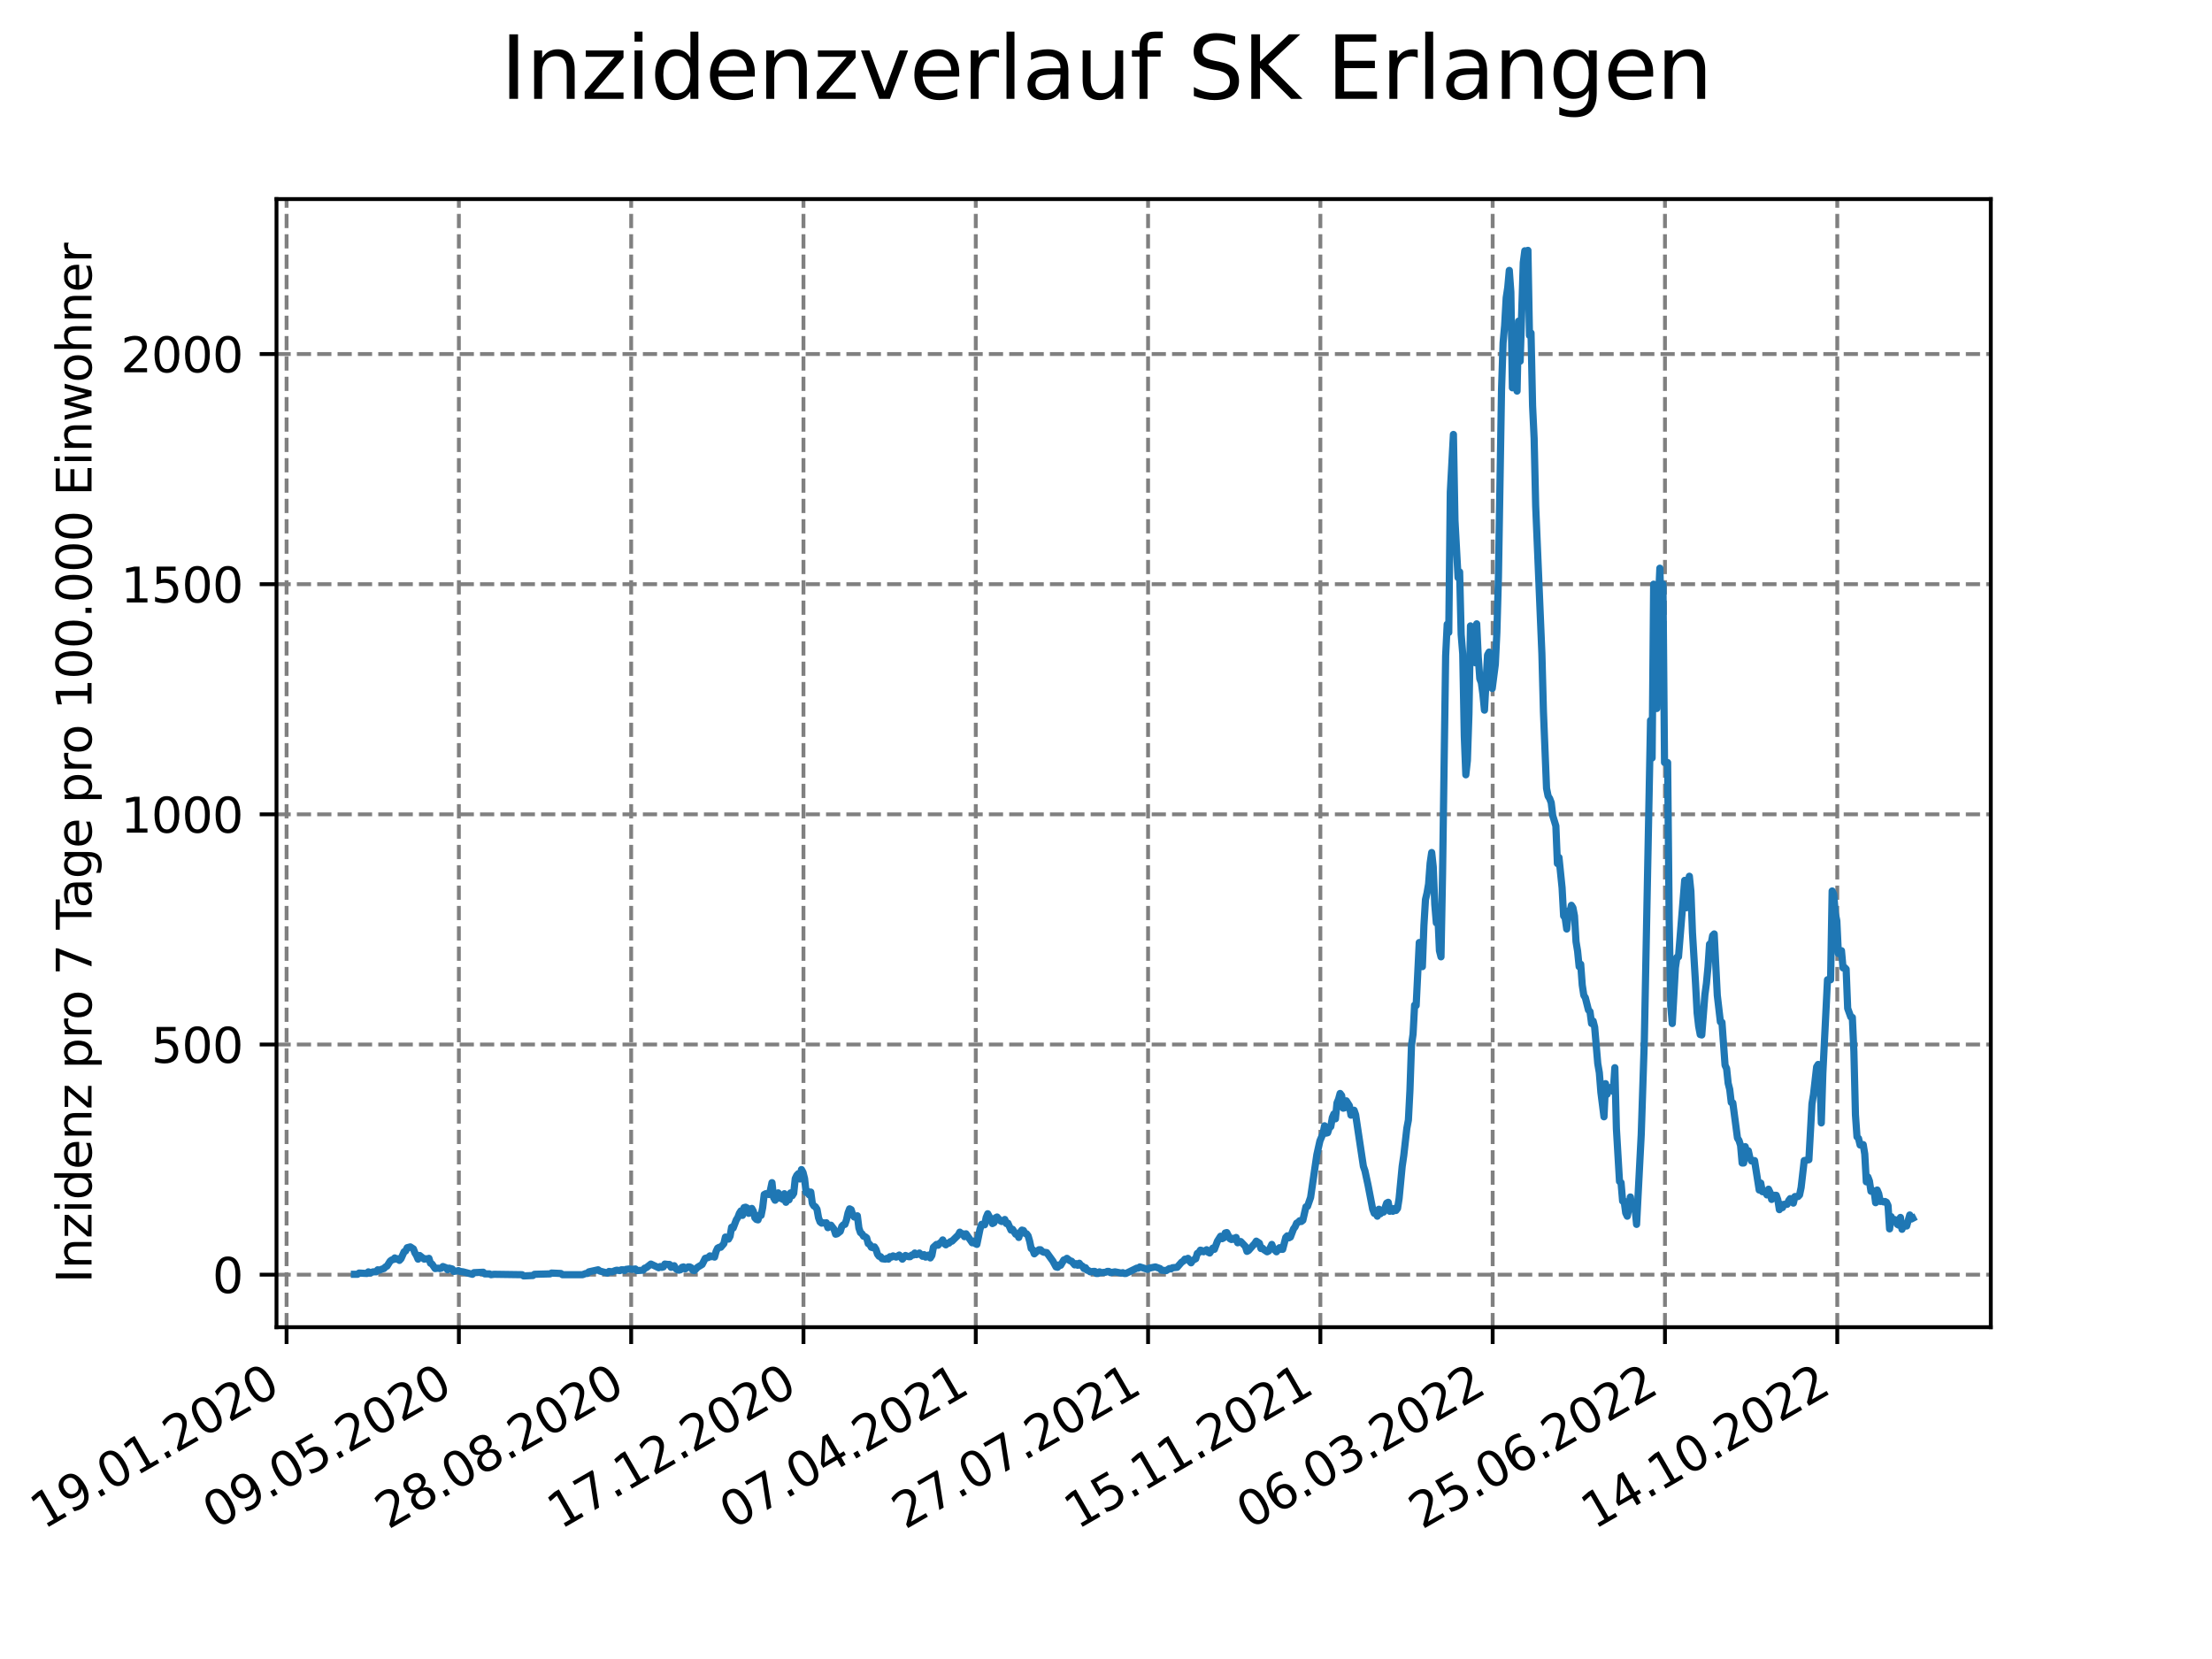 <?xml version="1.0" encoding="utf-8" standalone="no"?>
<!DOCTYPE svg PUBLIC "-//W3C//DTD SVG 1.1//EN"
  "http://www.w3.org/Graphics/SVG/1.1/DTD/svg11.dtd">
<svg xmlns:xlink="http://www.w3.org/1999/xlink" width="460.8pt" height="345.6pt" viewBox="0 0 460.8 345.6" xmlns="http://www.w3.org/2000/svg" version="1.1">
 <defs>
  <style type="text/css">*{stroke-linejoin: round; stroke-linecap: butt}</style>
 </defs>
 <g id="figure_1">
  <g id="patch_1">
   <path d="M 0 345.6 
L 460.8 345.6 
L 460.8 0 
L 0 0 
z
" style="fill: #ffffff"/>
  </g>
  <g id="axes_1">
   <g id="patch_2">
    <path d="M 57.6 276.48 
L 414.72 276.48 
L 414.72 41.472 
L 57.6 41.472 
z
" style="fill: #ffffff"/>
   </g>
   <g id="matplotlib.axis_1">
    <g id="xtick_1">
     <g id="line2d_1">
      <path d="M 59.699 276.48 
L 59.699 41.472 
" clip-path="url(#p21e3becb85)" style="fill: none; stroke-dasharray: 2.96,1.28; stroke-dashoffset: 0; stroke: #808080; stroke-width: 0.8"/>
     </g>
     <g id="line2d_2">
      <defs>
       <path id="meed2b7ac1d" d="M 0 0 
L 0 3.5 
" style="stroke: #000000; stroke-width: 0.8"/>
      </defs>
      <g>
       <use xlink:href="#meed2b7ac1d" x="59.699" y="276.48" style="stroke: #000000; stroke-width: 0.8"/>
      </g>
     </g>
     <g id="text_1">
      <!-- 19.01.2020 -->
      <g transform="translate(9.074 318.689) rotate(-30) scale(0.1 -0.1)">
       <defs>
        <path id="DejaVuSans-31" d="M 794 531 
L 1825 531 
L 1825 4091 
L 703 3866 
L 703 4441 
L 1819 4666 
L 2450 4666 
L 2450 531 
L 3481 531 
L 3481 0 
L 794 0 
L 794 531 
z
" transform="scale(0.016)"/>
        <path id="DejaVuSans-39" d="M 703 97 
L 703 672 
Q 941 559 1184 500 
Q 1428 441 1663 441 
Q 2288 441 2617 861 
Q 2947 1281 2994 2138 
Q 2813 1869 2534 1725 
Q 2256 1581 1919 1581 
Q 1219 1581 811 2004 
Q 403 2428 403 3163 
Q 403 3881 828 4315 
Q 1253 4750 1959 4750 
Q 2769 4750 3195 4129 
Q 3622 3509 3622 2328 
Q 3622 1225 3098 567 
Q 2575 -91 1691 -91 
Q 1453 -91 1209 -44 
Q 966 3 703 97 
z
M 1959 2075 
Q 2384 2075 2632 2365 
Q 2881 2656 2881 3163 
Q 2881 3666 2632 3958 
Q 2384 4250 1959 4250 
Q 1534 4250 1286 3958 
Q 1038 3666 1038 3163 
Q 1038 2656 1286 2365 
Q 1534 2075 1959 2075 
z
" transform="scale(0.016)"/>
        <path id="DejaVuSans-2e" d="M 684 794 
L 1344 794 
L 1344 0 
L 684 0 
L 684 794 
z
" transform="scale(0.016)"/>
        <path id="DejaVuSans-30" d="M 2034 4250 
Q 1547 4250 1301 3770 
Q 1056 3291 1056 2328 
Q 1056 1369 1301 889 
Q 1547 409 2034 409 
Q 2525 409 2770 889 
Q 3016 1369 3016 2328 
Q 3016 3291 2770 3770 
Q 2525 4250 2034 4250 
z
M 2034 4750 
Q 2819 4750 3233 4129 
Q 3647 3509 3647 2328 
Q 3647 1150 3233 529 
Q 2819 -91 2034 -91 
Q 1250 -91 836 529 
Q 422 1150 422 2328 
Q 422 3509 836 4129 
Q 1250 4750 2034 4750 
z
" transform="scale(0.016)"/>
        <path id="DejaVuSans-32" d="M 1228 531 
L 3431 531 
L 3431 0 
L 469 0 
L 469 531 
Q 828 903 1448 1529 
Q 2069 2156 2228 2338 
Q 2531 2678 2651 2914 
Q 2772 3150 2772 3378 
Q 2772 3750 2511 3984 
Q 2250 4219 1831 4219 
Q 1534 4219 1204 4116 
Q 875 4013 500 3803 
L 500 4441 
Q 881 4594 1212 4672 
Q 1544 4750 1819 4750 
Q 2544 4750 2975 4387 
Q 3406 4025 3406 3419 
Q 3406 3131 3298 2873 
Q 3191 2616 2906 2266 
Q 2828 2175 2409 1742 
Q 1991 1309 1228 531 
z
" transform="scale(0.016)"/>
       </defs>
       <use xlink:href="#DejaVuSans-31"/>
       <use xlink:href="#DejaVuSans-39" x="63.623"/>
       <use xlink:href="#DejaVuSans-2e" x="127.246"/>
       <use xlink:href="#DejaVuSans-30" x="159.033"/>
       <use xlink:href="#DejaVuSans-31" x="222.656"/>
       <use xlink:href="#DejaVuSans-2e" x="286.279"/>
       <use xlink:href="#DejaVuSans-32" x="318.066"/>
       <use xlink:href="#DejaVuSans-30" x="381.689"/>
       <use xlink:href="#DejaVuSans-32" x="445.312"/>
       <use xlink:href="#DejaVuSans-30" x="508.936"/>
      </g>
     </g>
    </g>
    <g id="xtick_2">
     <g id="line2d_3">
      <path d="M 95.592 276.48 
L 95.592 41.472 
" clip-path="url(#p21e3becb85)" style="fill: none; stroke-dasharray: 2.96,1.28; stroke-dashoffset: 0; stroke: #808080; stroke-width: 0.8"/>
     </g>
     <g id="line2d_4">
      <g>
       <use xlink:href="#meed2b7ac1d" x="95.592" y="276.48" style="stroke: #000000; stroke-width: 0.8"/>
      </g>
     </g>
     <g id="text_2">
      <!-- 09.05.2020 -->
      <g transform="translate(44.967 318.689) rotate(-30) scale(0.1 -0.1)">
       <defs>
        <path id="DejaVuSans-35" d="M 691 4666 
L 3169 4666 
L 3169 4134 
L 1269 4134 
L 1269 2991 
Q 1406 3038 1543 3061 
Q 1681 3084 1819 3084 
Q 2600 3084 3056 2656 
Q 3513 2228 3513 1497 
Q 3513 744 3044 326 
Q 2575 -91 1722 -91 
Q 1428 -91 1123 -41 
Q 819 9 494 109 
L 494 744 
Q 775 591 1075 516 
Q 1375 441 1709 441 
Q 2250 441 2565 725 
Q 2881 1009 2881 1497 
Q 2881 1984 2565 2268 
Q 2250 2553 1709 2553 
Q 1456 2553 1204 2497 
Q 953 2441 691 2322 
L 691 4666 
z
" transform="scale(0.016)"/>
       </defs>
       <use xlink:href="#DejaVuSans-30"/>
       <use xlink:href="#DejaVuSans-39" x="63.623"/>
       <use xlink:href="#DejaVuSans-2e" x="127.246"/>
       <use xlink:href="#DejaVuSans-30" x="159.033"/>
       <use xlink:href="#DejaVuSans-35" x="222.656"/>
       <use xlink:href="#DejaVuSans-2e" x="286.279"/>
       <use xlink:href="#DejaVuSans-32" x="318.066"/>
       <use xlink:href="#DejaVuSans-30" x="381.689"/>
       <use xlink:href="#DejaVuSans-32" x="445.312"/>
       <use xlink:href="#DejaVuSans-30" x="508.936"/>
      </g>
     </g>
    </g>
    <g id="xtick_3">
     <g id="line2d_5">
      <path d="M 131.485 276.48 
L 131.485 41.472 
" clip-path="url(#p21e3becb85)" style="fill: none; stroke-dasharray: 2.96,1.28; stroke-dashoffset: 0; stroke: #808080; stroke-width: 0.8"/>
     </g>
     <g id="line2d_6">
      <g>
       <use xlink:href="#meed2b7ac1d" x="131.485" y="276.48" style="stroke: #000000; stroke-width: 0.8"/>
      </g>
     </g>
     <g id="text_3">
      <!-- 28.08.2020 -->
      <g transform="translate(80.86 318.689) rotate(-30) scale(0.1 -0.1)">
       <defs>
        <path id="DejaVuSans-38" d="M 2034 2216 
Q 1584 2216 1326 1975 
Q 1069 1734 1069 1313 
Q 1069 891 1326 650 
Q 1584 409 2034 409 
Q 2484 409 2743 651 
Q 3003 894 3003 1313 
Q 3003 1734 2745 1975 
Q 2488 2216 2034 2216 
z
M 1403 2484 
Q 997 2584 770 2862 
Q 544 3141 544 3541 
Q 544 4100 942 4425 
Q 1341 4750 2034 4750 
Q 2731 4750 3128 4425 
Q 3525 4100 3525 3541 
Q 3525 3141 3298 2862 
Q 3072 2584 2669 2484 
Q 3125 2378 3379 2068 
Q 3634 1759 3634 1313 
Q 3634 634 3220 271 
Q 2806 -91 2034 -91 
Q 1263 -91 848 271 
Q 434 634 434 1313 
Q 434 1759 690 2068 
Q 947 2378 1403 2484 
z
M 1172 3481 
Q 1172 3119 1398 2916 
Q 1625 2713 2034 2713 
Q 2441 2713 2670 2916 
Q 2900 3119 2900 3481 
Q 2900 3844 2670 4047 
Q 2441 4250 2034 4250 
Q 1625 4250 1398 4047 
Q 1172 3844 1172 3481 
z
" transform="scale(0.016)"/>
       </defs>
       <use xlink:href="#DejaVuSans-32"/>
       <use xlink:href="#DejaVuSans-38" x="63.623"/>
       <use xlink:href="#DejaVuSans-2e" x="127.246"/>
       <use xlink:href="#DejaVuSans-30" x="159.033"/>
       <use xlink:href="#DejaVuSans-38" x="222.656"/>
       <use xlink:href="#DejaVuSans-2e" x="286.279"/>
       <use xlink:href="#DejaVuSans-32" x="318.066"/>
       <use xlink:href="#DejaVuSans-30" x="381.689"/>
       <use xlink:href="#DejaVuSans-32" x="445.312"/>
       <use xlink:href="#DejaVuSans-30" x="508.936"/>
      </g>
     </g>
    </g>
    <g id="xtick_4">
     <g id="line2d_7">
      <path d="M 167.378 276.48 
L 167.378 41.472 
" clip-path="url(#p21e3becb85)" style="fill: none; stroke-dasharray: 2.96,1.28; stroke-dashoffset: 0; stroke: #808080; stroke-width: 0.8"/>
     </g>
     <g id="line2d_8">
      <g>
       <use xlink:href="#meed2b7ac1d" x="167.378" y="276.48" style="stroke: #000000; stroke-width: 0.8"/>
      </g>
     </g>
     <g id="text_4">
      <!-- 17.12.2020 -->
      <g transform="translate(116.753 318.689) rotate(-30) scale(0.1 -0.1)">
       <defs>
        <path id="DejaVuSans-37" d="M 525 4666 
L 3525 4666 
L 3525 4397 
L 1831 0 
L 1172 0 
L 2766 4134 
L 525 4134 
L 525 4666 
z
" transform="scale(0.016)"/>
       </defs>
       <use xlink:href="#DejaVuSans-31"/>
       <use xlink:href="#DejaVuSans-37" x="63.623"/>
       <use xlink:href="#DejaVuSans-2e" x="127.246"/>
       <use xlink:href="#DejaVuSans-31" x="159.033"/>
       <use xlink:href="#DejaVuSans-32" x="222.656"/>
       <use xlink:href="#DejaVuSans-2e" x="286.279"/>
       <use xlink:href="#DejaVuSans-32" x="318.066"/>
       <use xlink:href="#DejaVuSans-30" x="381.689"/>
       <use xlink:href="#DejaVuSans-32" x="445.312"/>
       <use xlink:href="#DejaVuSans-30" x="508.936"/>
      </g>
     </g>
    </g>
    <g id="xtick_5">
     <g id="line2d_9">
      <path d="M 203.271 276.48 
L 203.271 41.472 
" clip-path="url(#p21e3becb85)" style="fill: none; stroke-dasharray: 2.96,1.28; stroke-dashoffset: 0; stroke: #808080; stroke-width: 0.8"/>
     </g>
     <g id="line2d_10">
      <g>
       <use xlink:href="#meed2b7ac1d" x="203.271" y="276.48" style="stroke: #000000; stroke-width: 0.8"/>
      </g>
     </g>
     <g id="text_5">
      <!-- 07.04.2021 -->
      <g transform="translate(152.646 318.689) rotate(-30) scale(0.1 -0.1)">
       <defs>
        <path id="DejaVuSans-34" d="M 2419 4116 
L 825 1625 
L 2419 1625 
L 2419 4116 
z
M 2253 4666 
L 3047 4666 
L 3047 1625 
L 3713 1625 
L 3713 1100 
L 3047 1100 
L 3047 0 
L 2419 0 
L 2419 1100 
L 313 1100 
L 313 1709 
L 2253 4666 
z
" transform="scale(0.016)"/>
       </defs>
       <use xlink:href="#DejaVuSans-30"/>
       <use xlink:href="#DejaVuSans-37" x="63.623"/>
       <use xlink:href="#DejaVuSans-2e" x="127.246"/>
       <use xlink:href="#DejaVuSans-30" x="159.033"/>
       <use xlink:href="#DejaVuSans-34" x="222.656"/>
       <use xlink:href="#DejaVuSans-2e" x="286.279"/>
       <use xlink:href="#DejaVuSans-32" x="318.066"/>
       <use xlink:href="#DejaVuSans-30" x="381.689"/>
       <use xlink:href="#DejaVuSans-32" x="445.312"/>
       <use xlink:href="#DejaVuSans-31" x="508.936"/>
      </g>
     </g>
    </g>
    <g id="xtick_6">
     <g id="line2d_11">
      <path d="M 239.165 276.48 
L 239.165 41.472 
" clip-path="url(#p21e3becb85)" style="fill: none; stroke-dasharray: 2.96,1.28; stroke-dashoffset: 0; stroke: #808080; stroke-width: 0.8"/>
     </g>
     <g id="line2d_12">
      <g>
       <use xlink:href="#meed2b7ac1d" x="239.165" y="276.48" style="stroke: #000000; stroke-width: 0.8"/>
      </g>
     </g>
     <g id="text_6">
      <!-- 27.07.2021 -->
      <g transform="translate(188.539 318.689) rotate(-30) scale(0.1 -0.1)">
       <use xlink:href="#DejaVuSans-32"/>
       <use xlink:href="#DejaVuSans-37" x="63.623"/>
       <use xlink:href="#DejaVuSans-2e" x="127.246"/>
       <use xlink:href="#DejaVuSans-30" x="159.033"/>
       <use xlink:href="#DejaVuSans-37" x="222.656"/>
       <use xlink:href="#DejaVuSans-2e" x="286.279"/>
       <use xlink:href="#DejaVuSans-32" x="318.066"/>
       <use xlink:href="#DejaVuSans-30" x="381.689"/>
       <use xlink:href="#DejaVuSans-32" x="445.312"/>
       <use xlink:href="#DejaVuSans-31" x="508.936"/>
      </g>
     </g>
    </g>
    <g id="xtick_7">
     <g id="line2d_13">
      <path d="M 275.058 276.48 
L 275.058 41.472 
" clip-path="url(#p21e3becb85)" style="fill: none; stroke-dasharray: 2.96,1.28; stroke-dashoffset: 0; stroke: #808080; stroke-width: 0.8"/>
     </g>
     <g id="line2d_14">
      <g>
       <use xlink:href="#meed2b7ac1d" x="275.058" y="276.48" style="stroke: #000000; stroke-width: 0.8"/>
      </g>
     </g>
     <g id="text_7">
      <!-- 15.11.2021 -->
      <g transform="translate(224.432 318.689) rotate(-30) scale(0.1 -0.1)">
       <use xlink:href="#DejaVuSans-31"/>
       <use xlink:href="#DejaVuSans-35" x="63.623"/>
       <use xlink:href="#DejaVuSans-2e" x="127.246"/>
       <use xlink:href="#DejaVuSans-31" x="159.033"/>
       <use xlink:href="#DejaVuSans-31" x="222.656"/>
       <use xlink:href="#DejaVuSans-2e" x="286.279"/>
       <use xlink:href="#DejaVuSans-32" x="318.066"/>
       <use xlink:href="#DejaVuSans-30" x="381.689"/>
       <use xlink:href="#DejaVuSans-32" x="445.312"/>
       <use xlink:href="#DejaVuSans-31" x="508.936"/>
      </g>
     </g>
    </g>
    <g id="xtick_8">
     <g id="line2d_15">
      <path d="M 310.951 276.48 
L 310.951 41.472 
" clip-path="url(#p21e3becb85)" style="fill: none; stroke-dasharray: 2.96,1.28; stroke-dashoffset: 0; stroke: #808080; stroke-width: 0.8"/>
     </g>
     <g id="line2d_16">
      <g>
       <use xlink:href="#meed2b7ac1d" x="310.951" y="276.48" style="stroke: #000000; stroke-width: 0.8"/>
      </g>
     </g>
     <g id="text_8">
      <!-- 06.03.2022 -->
      <g transform="translate(260.326 318.689) rotate(-30) scale(0.1 -0.1)">
       <defs>
        <path id="DejaVuSans-36" d="M 2113 2584 
Q 1688 2584 1439 2293 
Q 1191 2003 1191 1497 
Q 1191 994 1439 701 
Q 1688 409 2113 409 
Q 2538 409 2786 701 
Q 3034 994 3034 1497 
Q 3034 2003 2786 2293 
Q 2538 2584 2113 2584 
z
M 3366 4563 
L 3366 3988 
Q 3128 4100 2886 4159 
Q 2644 4219 2406 4219 
Q 1781 4219 1451 3797 
Q 1122 3375 1075 2522 
Q 1259 2794 1537 2939 
Q 1816 3084 2150 3084 
Q 2853 3084 3261 2657 
Q 3669 2231 3669 1497 
Q 3669 778 3244 343 
Q 2819 -91 2113 -91 
Q 1303 -91 875 529 
Q 447 1150 447 2328 
Q 447 3434 972 4092 
Q 1497 4750 2381 4750 
Q 2619 4750 2861 4703 
Q 3103 4656 3366 4563 
z
" transform="scale(0.016)"/>
        <path id="DejaVuSans-33" d="M 2597 2516 
Q 3050 2419 3304 2112 
Q 3559 1806 3559 1356 
Q 3559 666 3084 287 
Q 2609 -91 1734 -91 
Q 1441 -91 1130 -33 
Q 819 25 488 141 
L 488 750 
Q 750 597 1062 519 
Q 1375 441 1716 441 
Q 2309 441 2620 675 
Q 2931 909 2931 1356 
Q 2931 1769 2642 2001 
Q 2353 2234 1838 2234 
L 1294 2234 
L 1294 2753 
L 1863 2753 
Q 2328 2753 2575 2939 
Q 2822 3125 2822 3475 
Q 2822 3834 2567 4026 
Q 2313 4219 1838 4219 
Q 1578 4219 1281 4162 
Q 984 4106 628 3988 
L 628 4550 
Q 988 4650 1302 4700 
Q 1616 4750 1894 4750 
Q 2613 4750 3031 4423 
Q 3450 4097 3450 3541 
Q 3450 3153 3228 2886 
Q 3006 2619 2597 2516 
z
" transform="scale(0.016)"/>
       </defs>
       <use xlink:href="#DejaVuSans-30"/>
       <use xlink:href="#DejaVuSans-36" x="63.623"/>
       <use xlink:href="#DejaVuSans-2e" x="127.246"/>
       <use xlink:href="#DejaVuSans-30" x="159.033"/>
       <use xlink:href="#DejaVuSans-33" x="222.656"/>
       <use xlink:href="#DejaVuSans-2e" x="286.279"/>
       <use xlink:href="#DejaVuSans-32" x="318.066"/>
       <use xlink:href="#DejaVuSans-30" x="381.689"/>
       <use xlink:href="#DejaVuSans-32" x="445.312"/>
       <use xlink:href="#DejaVuSans-32" x="508.936"/>
      </g>
     </g>
    </g>
    <g id="xtick_9">
     <g id="line2d_17">
      <path d="M 346.844 276.48 
L 346.844 41.472 
" clip-path="url(#p21e3becb85)" style="fill: none; stroke-dasharray: 2.96,1.28; stroke-dashoffset: 0; stroke: #808080; stroke-width: 0.8"/>
     </g>
     <g id="line2d_18">
      <g>
       <use xlink:href="#meed2b7ac1d" x="346.844" y="276.48" style="stroke: #000000; stroke-width: 0.8"/>
      </g>
     </g>
     <g id="text_9">
      <!-- 25.06.2022 -->
      <g transform="translate(296.219 318.689) rotate(-30) scale(0.1 -0.1)">
       <use xlink:href="#DejaVuSans-32"/>
       <use xlink:href="#DejaVuSans-35" x="63.623"/>
       <use xlink:href="#DejaVuSans-2e" x="127.246"/>
       <use xlink:href="#DejaVuSans-30" x="159.033"/>
       <use xlink:href="#DejaVuSans-36" x="222.656"/>
       <use xlink:href="#DejaVuSans-2e" x="286.279"/>
       <use xlink:href="#DejaVuSans-32" x="318.066"/>
       <use xlink:href="#DejaVuSans-30" x="381.689"/>
       <use xlink:href="#DejaVuSans-32" x="445.312"/>
       <use xlink:href="#DejaVuSans-32" x="508.936"/>
      </g>
     </g>
    </g>
    <g id="xtick_10">
     <g id="line2d_19">
      <path d="M 382.737 276.48 
L 382.737 41.472 
" clip-path="url(#p21e3becb85)" style="fill: none; stroke-dasharray: 2.96,1.28; stroke-dashoffset: 0; stroke: #808080; stroke-width: 0.8"/>
     </g>
     <g id="line2d_20">
      <g>
       <use xlink:href="#meed2b7ac1d" x="382.737" y="276.48" style="stroke: #000000; stroke-width: 0.8"/>
      </g>
     </g>
     <g id="text_10">
      <!-- 14.10.2022 -->
      <g transform="translate(332.112 318.689) rotate(-30) scale(0.1 -0.1)">
       <use xlink:href="#DejaVuSans-31"/>
       <use xlink:href="#DejaVuSans-34" x="63.623"/>
       <use xlink:href="#DejaVuSans-2e" x="127.246"/>
       <use xlink:href="#DejaVuSans-31" x="159.033"/>
       <use xlink:href="#DejaVuSans-30" x="222.656"/>
       <use xlink:href="#DejaVuSans-2e" x="286.279"/>
       <use xlink:href="#DejaVuSans-32" x="318.066"/>
       <use xlink:href="#DejaVuSans-30" x="381.689"/>
       <use xlink:href="#DejaVuSans-32" x="445.312"/>
       <use xlink:href="#DejaVuSans-32" x="508.936"/>
      </g>
     </g>
    </g>
   </g>
   <g id="matplotlib.axis_2">
    <g id="ytick_1">
     <g id="line2d_21">
      <path d="M 57.6 265.542 
L 414.72 265.542 
" clip-path="url(#p21e3becb85)" style="fill: none; stroke-dasharray: 2.96,1.28; stroke-dashoffset: 0; stroke: #808080; stroke-width: 0.8"/>
     </g>
     <g id="line2d_22">
      <defs>
       <path id="m57794a75e1" d="M 0 0 
L -3.5 0 
" style="stroke: #000000; stroke-width: 0.8"/>
      </defs>
      <g>
       <use xlink:href="#m57794a75e1" x="57.6" y="265.542" style="stroke: #000000; stroke-width: 0.8"/>
      </g>
     </g>
     <g id="text_11">
      <!-- 0 -->
      <g transform="translate(44.237 269.341) scale(0.1 -0.1)">
       <use xlink:href="#DejaVuSans-30"/>
      </g>
     </g>
    </g>
    <g id="ytick_2">
     <g id="line2d_23">
      <path d="M 57.6 217.595 
L 414.72 217.595 
" clip-path="url(#p21e3becb85)" style="fill: none; stroke-dasharray: 2.96,1.28; stroke-dashoffset: 0; stroke: #808080; stroke-width: 0.8"/>
     </g>
     <g id="line2d_24">
      <g>
       <use xlink:href="#m57794a75e1" x="57.6" y="217.595" style="stroke: #000000; stroke-width: 0.8"/>
      </g>
     </g>
     <g id="text_12">
      <!-- 500 -->
      <g transform="translate(31.512 221.394) scale(0.1 -0.1)">
       <use xlink:href="#DejaVuSans-35"/>
       <use xlink:href="#DejaVuSans-30" x="63.623"/>
       <use xlink:href="#DejaVuSans-30" x="127.246"/>
      </g>
     </g>
    </g>
    <g id="ytick_3">
     <g id="line2d_25">
      <path d="M 57.6 169.647 
L 414.72 169.647 
" clip-path="url(#p21e3becb85)" style="fill: none; stroke-dasharray: 2.96,1.28; stroke-dashoffset: 0; stroke: #808080; stroke-width: 0.8"/>
     </g>
     <g id="line2d_26">
      <g>
       <use xlink:href="#m57794a75e1" x="57.6" y="169.647" style="stroke: #000000; stroke-width: 0.8"/>
      </g>
     </g>
     <g id="text_13">
      <!-- 1000 -->
      <g transform="translate(25.15 173.446) scale(0.1 -0.1)">
       <use xlink:href="#DejaVuSans-31"/>
       <use xlink:href="#DejaVuSans-30" x="63.623"/>
       <use xlink:href="#DejaVuSans-30" x="127.246"/>
       <use xlink:href="#DejaVuSans-30" x="190.869"/>
      </g>
     </g>
    </g>
    <g id="ytick_4">
     <g id="line2d_27">
      <path d="M 57.6 121.7 
L 414.72 121.7 
" clip-path="url(#p21e3becb85)" style="fill: none; stroke-dasharray: 2.96,1.28; stroke-dashoffset: 0; stroke: #808080; stroke-width: 0.8"/>
     </g>
     <g id="line2d_28">
      <g>
       <use xlink:href="#m57794a75e1" x="57.6" y="121.7" style="stroke: #000000; stroke-width: 0.8"/>
      </g>
     </g>
     <g id="text_14">
      <!-- 1500 -->
      <g transform="translate(25.15 125.499) scale(0.1 -0.1)">
       <use xlink:href="#DejaVuSans-31"/>
       <use xlink:href="#DejaVuSans-35" x="63.623"/>
       <use xlink:href="#DejaVuSans-30" x="127.246"/>
       <use xlink:href="#DejaVuSans-30" x="190.869"/>
      </g>
     </g>
    </g>
    <g id="ytick_5">
     <g id="line2d_29">
      <path d="M 57.6 73.752 
L 414.72 73.752 
" clip-path="url(#p21e3becb85)" style="fill: none; stroke-dasharray: 2.96,1.28; stroke-dashoffset: 0; stroke: #808080; stroke-width: 0.8"/>
     </g>
     <g id="line2d_30">
      <g>
       <use xlink:href="#m57794a75e1" x="57.6" y="73.752" style="stroke: #000000; stroke-width: 0.8"/>
      </g>
     </g>
     <g id="text_15">
      <!-- 2000 -->
      <g transform="translate(25.15 77.551) scale(0.1 -0.1)">
       <use xlink:href="#DejaVuSans-32"/>
       <use xlink:href="#DejaVuSans-30" x="63.623"/>
       <use xlink:href="#DejaVuSans-30" x="127.246"/>
       <use xlink:href="#DejaVuSans-30" x="190.869"/>
      </g>
     </g>
    </g>
    <g id="text_16">
     <!-- Inzidenz pro 7 Tage pro 100.000 Einwohner -->
     <g transform="translate(19.07 267.301) rotate(-90) scale(0.1 -0.1)">
      <defs>
       <path id="DejaVuSans-49" d="M 628 4666 
L 1259 4666 
L 1259 0 
L 628 0 
L 628 4666 
z
" transform="scale(0.016)"/>
       <path id="DejaVuSans-6e" d="M 3513 2113 
L 3513 0 
L 2938 0 
L 2938 2094 
Q 2938 2591 2744 2837 
Q 2550 3084 2163 3084 
Q 1697 3084 1428 2787 
Q 1159 2491 1159 1978 
L 1159 0 
L 581 0 
L 581 3500 
L 1159 3500 
L 1159 2956 
Q 1366 3272 1645 3428 
Q 1925 3584 2291 3584 
Q 2894 3584 3203 3211 
Q 3513 2838 3513 2113 
z
" transform="scale(0.016)"/>
       <path id="DejaVuSans-7a" d="M 353 3500 
L 3084 3500 
L 3084 2975 
L 922 459 
L 3084 459 
L 3084 0 
L 275 0 
L 275 525 
L 2438 3041 
L 353 3041 
L 353 3500 
z
" transform="scale(0.016)"/>
       <path id="DejaVuSans-69" d="M 603 3500 
L 1178 3500 
L 1178 0 
L 603 0 
L 603 3500 
z
M 603 4863 
L 1178 4863 
L 1178 4134 
L 603 4134 
L 603 4863 
z
" transform="scale(0.016)"/>
       <path id="DejaVuSans-64" d="M 2906 2969 
L 2906 4863 
L 3481 4863 
L 3481 0 
L 2906 0 
L 2906 525 
Q 2725 213 2448 61 
Q 2172 -91 1784 -91 
Q 1150 -91 751 415 
Q 353 922 353 1747 
Q 353 2572 751 3078 
Q 1150 3584 1784 3584 
Q 2172 3584 2448 3432 
Q 2725 3281 2906 2969 
z
M 947 1747 
Q 947 1113 1208 752 
Q 1469 391 1925 391 
Q 2381 391 2643 752 
Q 2906 1113 2906 1747 
Q 2906 2381 2643 2742 
Q 2381 3103 1925 3103 
Q 1469 3103 1208 2742 
Q 947 2381 947 1747 
z
" transform="scale(0.016)"/>
       <path id="DejaVuSans-65" d="M 3597 1894 
L 3597 1613 
L 953 1613 
Q 991 1019 1311 708 
Q 1631 397 2203 397 
Q 2534 397 2845 478 
Q 3156 559 3463 722 
L 3463 178 
Q 3153 47 2828 -22 
Q 2503 -91 2169 -91 
Q 1331 -91 842 396 
Q 353 884 353 1716 
Q 353 2575 817 3079 
Q 1281 3584 2069 3584 
Q 2775 3584 3186 3129 
Q 3597 2675 3597 1894 
z
M 3022 2063 
Q 3016 2534 2758 2815 
Q 2500 3097 2075 3097 
Q 1594 3097 1305 2825 
Q 1016 2553 972 2059 
L 3022 2063 
z
" transform="scale(0.016)"/>
       <path id="DejaVuSans-20" transform="scale(0.016)"/>
       <path id="DejaVuSans-70" d="M 1159 525 
L 1159 -1331 
L 581 -1331 
L 581 3500 
L 1159 3500 
L 1159 2969 
Q 1341 3281 1617 3432 
Q 1894 3584 2278 3584 
Q 2916 3584 3314 3078 
Q 3713 2572 3713 1747 
Q 3713 922 3314 415 
Q 2916 -91 2278 -91 
Q 1894 -91 1617 61 
Q 1341 213 1159 525 
z
M 3116 1747 
Q 3116 2381 2855 2742 
Q 2594 3103 2138 3103 
Q 1681 3103 1420 2742 
Q 1159 2381 1159 1747 
Q 1159 1113 1420 752 
Q 1681 391 2138 391 
Q 2594 391 2855 752 
Q 3116 1113 3116 1747 
z
" transform="scale(0.016)"/>
       <path id="DejaVuSans-72" d="M 2631 2963 
Q 2534 3019 2420 3045 
Q 2306 3072 2169 3072 
Q 1681 3072 1420 2755 
Q 1159 2438 1159 1844 
L 1159 0 
L 581 0 
L 581 3500 
L 1159 3500 
L 1159 2956 
Q 1341 3275 1631 3429 
Q 1922 3584 2338 3584 
Q 2397 3584 2469 3576 
Q 2541 3569 2628 3553 
L 2631 2963 
z
" transform="scale(0.016)"/>
       <path id="DejaVuSans-6f" d="M 1959 3097 
Q 1497 3097 1228 2736 
Q 959 2375 959 1747 
Q 959 1119 1226 758 
Q 1494 397 1959 397 
Q 2419 397 2687 759 
Q 2956 1122 2956 1747 
Q 2956 2369 2687 2733 
Q 2419 3097 1959 3097 
z
M 1959 3584 
Q 2709 3584 3137 3096 
Q 3566 2609 3566 1747 
Q 3566 888 3137 398 
Q 2709 -91 1959 -91 
Q 1206 -91 779 398 
Q 353 888 353 1747 
Q 353 2609 779 3096 
Q 1206 3584 1959 3584 
z
" transform="scale(0.016)"/>
       <path id="DejaVuSans-54" d="M -19 4666 
L 3928 4666 
L 3928 4134 
L 2272 4134 
L 2272 0 
L 1638 0 
L 1638 4134 
L -19 4134 
L -19 4666 
z
" transform="scale(0.016)"/>
       <path id="DejaVuSans-61" d="M 2194 1759 
Q 1497 1759 1228 1600 
Q 959 1441 959 1056 
Q 959 750 1161 570 
Q 1363 391 1709 391 
Q 2188 391 2477 730 
Q 2766 1069 2766 1631 
L 2766 1759 
L 2194 1759 
z
M 3341 1997 
L 3341 0 
L 2766 0 
L 2766 531 
Q 2569 213 2275 61 
Q 1981 -91 1556 -91 
Q 1019 -91 701 211 
Q 384 513 384 1019 
Q 384 1609 779 1909 
Q 1175 2209 1959 2209 
L 2766 2209 
L 2766 2266 
Q 2766 2663 2505 2880 
Q 2244 3097 1772 3097 
Q 1472 3097 1187 3025 
Q 903 2953 641 2809 
L 641 3341 
Q 956 3463 1253 3523 
Q 1550 3584 1831 3584 
Q 2591 3584 2966 3190 
Q 3341 2797 3341 1997 
z
" transform="scale(0.016)"/>
       <path id="DejaVuSans-67" d="M 2906 1791 
Q 2906 2416 2648 2759 
Q 2391 3103 1925 3103 
Q 1463 3103 1205 2759 
Q 947 2416 947 1791 
Q 947 1169 1205 825 
Q 1463 481 1925 481 
Q 2391 481 2648 825 
Q 2906 1169 2906 1791 
z
M 3481 434 
Q 3481 -459 3084 -895 
Q 2688 -1331 1869 -1331 
Q 1566 -1331 1297 -1286 
Q 1028 -1241 775 -1147 
L 775 -588 
Q 1028 -725 1275 -790 
Q 1522 -856 1778 -856 
Q 2344 -856 2625 -561 
Q 2906 -266 2906 331 
L 2906 616 
Q 2728 306 2450 153 
Q 2172 0 1784 0 
Q 1141 0 747 490 
Q 353 981 353 1791 
Q 353 2603 747 3093 
Q 1141 3584 1784 3584 
Q 2172 3584 2450 3431 
Q 2728 3278 2906 2969 
L 2906 3500 
L 3481 3500 
L 3481 434 
z
" transform="scale(0.016)"/>
       <path id="DejaVuSans-45" d="M 628 4666 
L 3578 4666 
L 3578 4134 
L 1259 4134 
L 1259 2753 
L 3481 2753 
L 3481 2222 
L 1259 2222 
L 1259 531 
L 3634 531 
L 3634 0 
L 628 0 
L 628 4666 
z
" transform="scale(0.016)"/>
       <path id="DejaVuSans-77" d="M 269 3500 
L 844 3500 
L 1563 769 
L 2278 3500 
L 2956 3500 
L 3675 769 
L 4391 3500 
L 4966 3500 
L 4050 0 
L 3372 0 
L 2619 2869 
L 1863 0 
L 1184 0 
L 269 3500 
z
" transform="scale(0.016)"/>
       <path id="DejaVuSans-68" d="M 3513 2113 
L 3513 0 
L 2938 0 
L 2938 2094 
Q 2938 2591 2744 2837 
Q 2550 3084 2163 3084 
Q 1697 3084 1428 2787 
Q 1159 2491 1159 1978 
L 1159 0 
L 581 0 
L 581 4863 
L 1159 4863 
L 1159 2956 
Q 1366 3272 1645 3428 
Q 1925 3584 2291 3584 
Q 2894 3584 3203 3211 
Q 3513 2838 3513 2113 
z
" transform="scale(0.016)"/>
      </defs>
      <use xlink:href="#DejaVuSans-49"/>
      <use xlink:href="#DejaVuSans-6e" x="29.492"/>
      <use xlink:href="#DejaVuSans-7a" x="92.871"/>
      <use xlink:href="#DejaVuSans-69" x="145.361"/>
      <use xlink:href="#DejaVuSans-64" x="173.145"/>
      <use xlink:href="#DejaVuSans-65" x="236.621"/>
      <use xlink:href="#DejaVuSans-6e" x="298.145"/>
      <use xlink:href="#DejaVuSans-7a" x="361.523"/>
      <use xlink:href="#DejaVuSans-20" x="414.014"/>
      <use xlink:href="#DejaVuSans-70" x="445.801"/>
      <use xlink:href="#DejaVuSans-72" x="509.277"/>
      <use xlink:href="#DejaVuSans-6f" x="548.141"/>
      <use xlink:href="#DejaVuSans-20" x="609.322"/>
      <use xlink:href="#DejaVuSans-37" x="641.109"/>
      <use xlink:href="#DejaVuSans-20" x="704.732"/>
      <use xlink:href="#DejaVuSans-54" x="736.52"/>
      <use xlink:href="#DejaVuSans-61" x="781.104"/>
      <use xlink:href="#DejaVuSans-67" x="842.383"/>
      <use xlink:href="#DejaVuSans-65" x="905.859"/>
      <use xlink:href="#DejaVuSans-20" x="967.383"/>
      <use xlink:href="#DejaVuSans-70" x="999.17"/>
      <use xlink:href="#DejaVuSans-72" x="1062.646"/>
      <use xlink:href="#DejaVuSans-6f" x="1101.51"/>
      <use xlink:href="#DejaVuSans-20" x="1162.691"/>
      <use xlink:href="#DejaVuSans-31" x="1194.479"/>
      <use xlink:href="#DejaVuSans-30" x="1258.102"/>
      <use xlink:href="#DejaVuSans-30" x="1321.725"/>
      <use xlink:href="#DejaVuSans-2e" x="1385.348"/>
      <use xlink:href="#DejaVuSans-30" x="1417.135"/>
      <use xlink:href="#DejaVuSans-30" x="1480.758"/>
      <use xlink:href="#DejaVuSans-30" x="1544.381"/>
      <use xlink:href="#DejaVuSans-20" x="1608.004"/>
      <use xlink:href="#DejaVuSans-45" x="1639.791"/>
      <use xlink:href="#DejaVuSans-69" x="1702.975"/>
      <use xlink:href="#DejaVuSans-6e" x="1730.758"/>
      <use xlink:href="#DejaVuSans-77" x="1794.137"/>
      <use xlink:href="#DejaVuSans-6f" x="1875.924"/>
      <use xlink:href="#DejaVuSans-68" x="1937.105"/>
      <use xlink:href="#DejaVuSans-6e" x="2000.484"/>
      <use xlink:href="#DejaVuSans-65" x="2063.863"/>
      <use xlink:href="#DejaVuSans-72" x="2125.387"/>
     </g>
    </g>
   </g>
   <g id="line2d_31">
    <path d="M 73.833 265.457 
L 74.479 265.457 
L 74.803 265.201 
L 76.42 265.287 
L 76.743 264.946 
L 77.066 265.201 
L 77.713 264.946 
L 78.36 264.946 
L 78.683 264.52 
L 79.007 264.605 
L 79.653 264.349 
L 79.977 264.264 
L 80.3 263.923 
L 80.623 263.753 
L 81.27 262.73 
L 81.593 262.474 
L 81.917 262.389 
L 82.24 262.048 
L 82.563 262.304 
L 82.887 262.219 
L 83.21 262.56 
L 83.534 262.219 
L 84.18 260.77 
L 84.504 260.599 
L 84.827 259.918 
L 85.474 259.747 
L 86.12 260.173 
L 86.444 261.026 
L 86.767 261.537 
L 87.091 262.304 
L 87.414 261.537 
L 88.384 262.304 
L 88.707 262.219 
L 89.031 262.304 
L 89.354 262.133 
L 89.677 263.156 
L 90.001 263.326 
L 90.648 264.264 
L 91.294 264.179 
L 91.618 264.264 
L 91.941 264.179 
L 92.264 263.838 
L 92.911 264.093 
L 93.234 264.52 
L 93.558 264.179 
L 94.204 264.349 
L 94.528 264.86 
L 95.175 264.775 
L 95.498 264.69 
L 95.821 264.86 
L 96.468 264.946 
L 98.408 265.457 
L 98.732 265.116 
L 100.672 265.031 
L 100.995 265.372 
L 101.965 265.372 
L 102.289 265.542 
L 102.935 265.457 
L 108.756 265.542 
L 109.079 265.798 
L 111.019 265.713 
L 111.343 265.457 
L 114.576 265.372 
L 114.9 265.201 
L 116.84 265.287 
L 117.163 265.542 
L 121.367 265.542 
L 122.014 265.287 
L 122.337 265.287 
L 122.66 264.946 
L 124.6 264.52 
L 124.924 264.775 
L 126.541 265.201 
L 126.864 264.86 
L 127.511 264.946 
L 128.157 264.69 
L 128.481 264.605 
L 129.127 264.69 
L 129.451 264.52 
L 129.774 264.52 
L 130.098 264.69 
L 130.421 264.434 
L 131.068 264.349 
L 131.714 264.434 
L 132.361 264.349 
L 132.684 264.69 
L 133.978 264.605 
L 134.301 264.179 
L 134.625 264.093 
L 135.595 263.326 
L 137.212 264.093 
L 137.535 263.838 
L 137.858 264.008 
L 138.182 263.923 
L 138.505 263.326 
L 139.152 263.412 
L 139.475 263.412 
L 139.798 264.008 
L 140.122 263.923 
L 140.445 263.667 
L 140.768 264.264 
L 141.092 264.52 
L 141.415 264.605 
L 141.739 264.52 
L 142.062 264.008 
L 142.385 263.923 
L 142.709 264.349 
L 143.355 263.923 
L 143.679 263.923 
L 144.002 264.093 
L 144.325 264.605 
L 144.649 264.69 
L 145.296 264.008 
L 146.266 263.412 
L 146.912 262.133 
L 147.559 261.963 
L 147.882 261.622 
L 148.206 261.793 
L 148.529 261.622 
L 148.853 261.878 
L 149.176 260.685 
L 149.499 260.003 
L 149.823 259.832 
L 150.146 259.832 
L 150.793 259.066 
L 151.116 257.702 
L 151.439 258.043 
L 151.763 258.128 
L 152.086 257.532 
L 152.409 255.657 
L 152.733 255.827 
L 153.38 254.123 
L 153.703 253.612 
L 154.026 252.759 
L 154.35 252.248 
L 154.673 253.185 
L 154.996 251.566 
L 155.32 251.481 
L 155.643 251.651 
L 155.966 252.759 
L 156.613 251.737 
L 156.937 252.333 
L 157.26 253.697 
L 157.583 254.038 
L 157.907 254.123 
L 158.23 253.1 
L 158.553 253.185 
L 158.877 251.566 
L 159.2 248.839 
L 159.523 248.669 
L 160.17 248.839 
L 160.494 247.902 
L 160.817 246.368 
L 161.14 249.436 
L 161.464 250.032 
L 161.787 249.436 
L 162.11 248.498 
L 162.434 249.606 
L 162.757 249.01 
L 163.08 249.862 
L 163.404 248.669 
L 163.727 250.458 
L 164.05 249.777 
L 164.374 249.947 
L 164.697 248.498 
L 165.021 249.095 
L 165.344 248.584 
L 165.667 245.516 
L 165.991 244.834 
L 166.314 244.493 
L 166.637 245.601 
L 166.961 243.641 
L 167.284 244.237 
L 167.607 245.516 
L 167.931 248.413 
L 168.254 248.158 
L 168.578 248.924 
L 168.901 248.328 
L 169.224 250.714 
L 169.548 251.225 
L 169.871 251.396 
L 170.194 251.907 
L 170.518 253.697 
L 170.841 254.549 
L 171.164 254.805 
L 171.488 254.719 
L 171.811 254.805 
L 172.135 254.719 
L 172.458 255.742 
L 172.781 255.231 
L 173.105 255.231 
L 173.751 256.083 
L 174.075 257.105 
L 174.398 257.02 
L 175.045 256.509 
L 175.368 255.486 
L 175.691 255.145 
L 176.015 255.06 
L 176.338 254.123 
L 176.662 252.674 
L 176.985 251.822 
L 177.308 251.992 
L 177.632 253.015 
L 177.955 253.526 
L 178.602 253.271 
L 178.925 255.827 
L 179.248 256.765 
L 179.572 257.02 
L 179.895 257.532 
L 180.219 257.617 
L 180.542 257.872 
L 180.865 259.066 
L 181.189 259.236 
L 181.512 259.832 
L 181.835 259.918 
L 182.159 259.747 
L 182.482 260.259 
L 182.805 261.281 
L 183.129 261.707 
L 183.452 261.793 
L 183.776 262.219 
L 184.422 262.304 
L 184.746 262.133 
L 185.069 262.304 
L 185.392 261.793 
L 185.716 261.878 
L 186.039 261.622 
L 186.686 261.878 
L 187.332 261.452 
L 187.979 262.304 
L 188.626 261.537 
L 189.273 261.793 
L 189.596 261.793 
L 189.919 261.452 
L 190.243 261.452 
L 190.566 261.026 
L 190.889 261.366 
L 191.213 261.281 
L 191.536 261.026 
L 192.183 261.707 
L 192.506 261.366 
L 192.83 261.878 
L 193.153 261.537 
L 193.476 261.452 
L 193.8 262.048 
L 194.123 261.537 
L 194.446 259.832 
L 195.093 259.236 
L 195.417 259.406 
L 195.74 258.98 
L 196.063 258.81 
L 196.387 258.299 
L 196.71 259.066 
L 197.033 259.321 
L 197.357 258.98 
L 197.68 258.98 
L 198.003 258.639 
L 198.327 258.554 
L 199.62 257.276 
L 199.944 256.679 
L 200.267 257.02 
L 200.59 257.02 
L 200.914 257.617 
L 201.237 257.02 
L 202.53 258.895 
L 202.854 258.554 
L 203.177 259.066 
L 203.501 259.236 
L 204.147 256.083 
L 204.471 255.06 
L 205.117 255.145 
L 205.441 253.612 
L 205.764 252.845 
L 206.411 254.038 
L 206.734 254.89 
L 207.058 254.719 
L 207.381 253.697 
L 207.704 253.526 
L 208.351 254.293 
L 208.674 254.464 
L 209.321 254.038 
L 209.644 254.89 
L 209.968 254.805 
L 210.614 256.253 
L 210.938 256.083 
L 211.585 257.105 
L 211.908 257.02 
L 212.231 257.787 
L 212.555 256.679 
L 212.878 256.253 
L 213.201 256.339 
L 213.525 256.935 
L 213.848 257.02 
L 214.171 257.446 
L 214.495 258.554 
L 214.818 260.088 
L 215.142 260.344 
L 215.465 261.196 
L 216.112 260.599 
L 216.435 260.344 
L 216.758 260.344 
L 217.082 260.685 
L 217.405 260.855 
L 218.052 260.94 
L 219.345 262.73 
L 219.992 263.923 
L 220.315 264.008 
L 220.639 263.497 
L 220.962 263.582 
L 221.609 262.474 
L 221.932 262.389 
L 222.255 262.133 
L 222.902 262.645 
L 223.226 262.73 
L 223.872 263.497 
L 224.196 263.241 
L 224.519 263.582 
L 224.842 263.156 
L 225.166 263.582 
L 225.489 263.753 
L 225.812 264.264 
L 226.136 264.093 
L 226.459 264.605 
L 226.783 264.69 
L 227.106 264.946 
L 227.753 264.86 
L 228.076 264.86 
L 228.399 265.287 
L 228.723 265.287 
L 229.046 264.946 
L 229.369 265.116 
L 230.339 265.031 
L 230.663 264.86 
L 230.986 264.86 
L 231.31 265.116 
L 232.28 264.946 
L 233.573 265.201 
L 233.896 265.116 
L 234.22 265.287 
L 234.543 265.287 
L 236.807 264.179 
L 237.13 264.179 
L 237.453 263.923 
L 239.07 264.434 
L 239.394 264.179 
L 240.687 263.923 
L 241.657 264.264 
L 241.981 264.605 
L 242.951 264.69 
L 243.597 264.264 
L 243.921 264.349 
L 244.244 264.093 
L 245.214 264.008 
L 246.184 262.9 
L 246.508 262.73 
L 246.831 262.304 
L 247.154 262.389 
L 247.478 262.133 
L 247.801 262.73 
L 248.124 263.071 
L 248.448 262.56 
L 249.094 262.219 
L 249.418 261.111 
L 249.741 260.94 
L 250.065 260.429 
L 250.388 260.514 
L 250.711 260.77 
L 251.358 260.344 
L 251.681 260.855 
L 252.005 261.026 
L 252.651 260.003 
L 252.975 260.259 
L 253.621 258.554 
L 254.268 257.532 
L 254.592 258.043 
L 254.915 257.872 
L 255.238 256.85 
L 255.562 256.765 
L 256.208 258.043 
L 256.532 258.213 
L 256.855 257.958 
L 257.178 258.213 
L 257.502 257.787 
L 257.825 258.895 
L 258.472 258.639 
L 259.442 259.662 
L 259.765 260.685 
L 260.089 260.514 
L 261.059 259.406 
L 261.382 259.066 
L 261.706 258.554 
L 262.352 258.98 
L 262.676 260.088 
L 262.999 260.003 
L 263.322 260.344 
L 263.969 260.77 
L 264.292 260.599 
L 264.939 259.236 
L 265.262 260.088 
L 265.909 260.77 
L 266.556 259.918 
L 266.879 260.259 
L 267.203 260.259 
L 267.849 257.787 
L 268.173 257.446 
L 268.496 257.872 
L 268.819 257.702 
L 269.466 255.998 
L 269.79 255.572 
L 270.113 254.805 
L 270.436 254.634 
L 270.76 254.293 
L 271.083 254.464 
L 271.406 254.208 
L 272.053 251.396 
L 272.376 251.311 
L 273.023 249.436 
L 274.317 240.573 
L 274.963 237.676 
L 275.61 236.142 
L 275.933 234.523 
L 276.257 236.056 
L 276.58 235.971 
L 276.903 234.949 
L 277.227 234.693 
L 277.55 232.818 
L 277.874 232.051 
L 278.197 233.074 
L 278.52 229.75 
L 278.844 228.983 
L 279.167 227.79 
L 279.49 228.216 
L 279.814 230.858 
L 280.137 230.773 
L 280.46 229.324 
L 281.107 230.347 
L 281.431 232.307 
L 281.754 231.54 
L 282.077 231.284 
L 282.401 232.222 
L 284.017 242.959 
L 284.341 243.897 
L 284.988 246.879 
L 285.958 251.907 
L 286.281 252.759 
L 286.604 252.759 
L 286.928 253.356 
L 287.251 251.907 
L 287.574 252.845 
L 287.898 252.333 
L 288.221 252.504 
L 288.868 250.629 
L 289.191 250.458 
L 289.515 252.333 
L 289.838 251.737 
L 290.161 252.333 
L 290.485 251.737 
L 290.808 252.163 
L 291.131 251.737 
L 291.455 249.691 
L 292.101 242.959 
L 292.425 240.743 
L 293.072 235.034 
L 293.395 233.329 
L 293.718 227.108 
L 294.042 217.734 
L 294.365 215.433 
L 294.688 209.383 
L 295.012 209.468 
L 295.658 196.344 
L 295.982 201.202 
L 296.305 201.372 
L 296.629 192.765 
L 296.952 187.396 
L 297.275 186.033 
L 297.599 184.158 
L 297.922 179.812 
L 298.245 177.596 
L 298.569 180.579 
L 298.892 188.419 
L 299.215 192.254 
L 299.539 190.89 
L 299.862 198.049 
L 300.185 199.327 
L 300.509 182.113 
L 301.156 136.606 
L 301.479 130.044 
L 301.802 131.749 
L 302.126 102.519 
L 302.772 90.503 
L 303.096 108.399 
L 303.742 120.329 
L 304.066 119.136 
L 304.389 132.175 
L 304.713 136.18 
L 305.036 153.309 
L 305.359 161.405 
L 305.683 158.422 
L 306.006 148.792 
L 306.329 130.385 
L 306.653 136.947 
L 306.976 137.884 
L 307.299 138.055 
L 307.623 129.959 
L 307.946 136.862 
L 308.27 141.378 
L 308.593 142.23 
L 308.916 144.617 
L 309.24 147.94 
L 309.886 136.436 
L 310.21 135.839 
L 310.533 136.35 
L 310.856 143.424 
L 311.503 138.396 
L 311.826 131.749 
L 312.15 120.244 
L 312.797 81.129 
L 313.12 71.414 
L 313.443 67.834 
L 313.767 62.04 
L 314.09 59.909 
L 314.413 56.33 
L 314.737 60.847 
L 315.06 80.788 
L 315.383 73.374 
L 315.707 76.186 
L 316.03 81.469 
L 316.354 66.897 
L 316.677 75.248 
L 317.324 54.711 
L 317.647 52.239 
L 317.97 54.285 
L 318.294 52.154 
L 318.617 69.88 
L 318.94 69.368 
L 319.264 84.537 
L 319.587 91.355 
L 319.911 105.416 
L 321.204 136.18 
L 321.527 148.281 
L 322.174 164.217 
L 322.497 165.836 
L 322.821 166.347 
L 323.144 167.2 
L 323.467 169.927 
L 324.114 172.057 
L 324.438 179.897 
L 324.761 178.619 
L 325.408 184.925 
L 325.731 190.805 
L 326.054 191.231 
L 326.378 193.532 
L 326.701 189.783 
L 327.024 190.123 
L 327.348 188.59 
L 327.671 189.101 
L 327.995 190.805 
L 328.318 196.174 
L 328.641 198.134 
L 328.965 201.372 
L 329.288 200.861 
L 329.611 205.207 
L 329.935 207.338 
L 330.258 207.849 
L 330.905 210.406 
L 331.228 210.746 
L 331.552 213.218 
L 331.875 212.706 
L 332.198 213.985 
L 332.845 221.569 
L 333.168 223.444 
L 333.492 227.535 
L 334.138 232.648 
L 334.462 225.745 
L 334.785 227.961 
L 335.108 226.938 
L 335.432 226.853 
L 335.755 226.427 
L 336.079 227.364 
L 336.402 222.421 
L 336.725 235.119 
L 337.372 246.112 
L 337.695 246.368 
L 338.019 250.203 
L 338.342 250.203 
L 338.665 252.674 
L 338.989 253.356 
L 339.312 251.822 
L 339.636 249.351 
L 339.959 251.651 
L 340.606 251.651 
L 340.929 255.06 
L 341.899 236.312 
L 342.546 216.712 
L 343.839 150.071 
L 344.163 157.911 
L 344.486 121.693 
L 344.809 131.749 
L 345.133 147.599 
L 345.456 125.698 
L 345.779 118.369 
L 346.103 130.044 
L 346.426 121.693 
L 346.749 158.848 
L 347.396 158.848 
L 347.72 191.572 
L 348.043 209.468 
L 348.366 213.218 
L 349.013 201.628 
L 349.336 199.412 
L 349.66 199.327 
L 350.953 183.391 
L 351.277 189.101 
L 351.6 184.329 
L 351.923 182.539 
L 352.247 185.692 
L 352.57 194.299 
L 353.217 204.952 
L 353.54 211.002 
L 353.863 213.814 
L 354.187 215.519 
L 354.51 215.604 
L 355.157 207.252 
L 355.48 204.866 
L 355.804 201.458 
L 356.127 196.685 
L 356.45 196.685 
L 356.774 194.896 
L 357.097 194.555 
L 357.744 207.338 
L 358.39 212.877 
L 358.714 212.962 
L 359.361 221.91 
L 359.684 222.592 
L 360.007 225.66 
L 360.331 226.938 
L 360.654 229.665 
L 360.977 229.75 
L 361.947 237.079 
L 362.271 237.59 
L 362.594 238.613 
L 362.918 242.277 
L 363.241 242.277 
L 363.564 238.869 
L 363.888 240.403 
L 364.211 239.721 
L 364.534 241.17 
L 364.858 241.851 
L 365.504 241.766 
L 366.475 247.902 
L 366.798 246.453 
L 367.121 248.243 
L 367.768 248.328 
L 368.091 248.924 
L 368.415 247.731 
L 368.738 248.413 
L 369.061 249.862 
L 369.385 249.01 
L 370.031 249.01 
L 370.355 249.947 
L 370.678 251.992 
L 371.002 250.885 
L 371.325 251.566 
L 371.648 250.885 
L 372.295 250.885 
L 372.618 250.118 
L 372.942 249.691 
L 373.588 250.629 
L 373.912 249.265 
L 374.559 249.265 
L 374.882 248.924 
L 375.205 247.391 
L 375.852 241.766 
L 376.822 241.596 
L 377.469 229.921 
L 377.792 227.961 
L 378.439 222.251 
L 378.762 221.74 
L 379.086 221.825 
L 379.409 233.926 
L 379.732 223.614 
L 380.702 204.099 
L 381.349 204.099 
L 381.672 185.607 
L 381.996 186.289 
L 382.319 190.209 
L 382.643 191.828 
L 382.966 198.645 
L 383.289 198.134 
L 383.613 198.049 
L 383.936 201.628 
L 384.259 201.543 
L 384.583 201.884 
L 384.906 210.065 
L 385.553 211.854 
L 385.876 211.94 
L 386.2 219.098 
L 386.523 232.222 
L 386.846 236.823 
L 387.17 237.164 
L 387.493 238.528 
L 388.14 238.443 
L 388.463 240.403 
L 388.786 246.197 
L 389.11 245.175 
L 389.433 246.027 
L 389.757 248.158 
L 390.403 248.072 
L 390.727 250.544 
L 391.05 247.902 
L 391.373 248.669 
L 391.697 250.288 
L 392.02 250.203 
L 392.343 250.373 
L 392.667 250.288 
L 392.99 250.458 
L 393.313 251.14 
L 393.637 255.998 
L 393.96 253.441 
L 394.284 254.378 
L 394.607 254.038 
L 394.93 254.123 
L 395.254 255.06 
L 395.577 255.231 
L 395.9 253.612 
L 396.224 256.083 
L 396.547 255.06 
L 396.87 255.401 
L 397.194 255.401 
L 397.841 253.1 
L 398.164 253.952 
L 398.487 253.782 
L 398.487 253.782 
" clip-path="url(#p21e3becb85)" style="fill: none; stroke: #1f77b4; stroke-width: 1.5; stroke-linecap: square"/>
   </g>
   <g id="patch_3">
    <path d="M 57.6 276.48 
L 57.6 41.472 
" style="fill: none; stroke: #000000; stroke-width: 0.8; stroke-linejoin: miter; stroke-linecap: square"/>
   </g>
   <g id="patch_4">
    <path d="M 414.72 276.48 
L 414.72 41.472 
" style="fill: none; stroke: #000000; stroke-width: 0.8; stroke-linejoin: miter; stroke-linecap: square"/>
   </g>
   <g id="patch_5">
    <path d="M 57.6 276.48 
L 414.72 276.48 
" style="fill: none; stroke: #000000; stroke-width: 0.8; stroke-linejoin: miter; stroke-linecap: square"/>
   </g>
   <g id="patch_6">
    <path d="M 57.6 41.472 
L 414.72 41.472 
" style="fill: none; stroke: #000000; stroke-width: 0.8; stroke-linejoin: miter; stroke-linecap: square"/>
   </g>
  </g>
  <g id="text_17">
   <!-- Inzidenzverlauf SK Erlangen -->
   <g transform="translate(104.289 20.589) scale(0.18 -0.18)">
    <defs>
     <path id="DejaVuSans-76" d="M 191 3500 
L 800 3500 
L 1894 563 
L 2988 3500 
L 3597 3500 
L 2284 0 
L 1503 0 
L 191 3500 
z
" transform="scale(0.016)"/>
     <path id="DejaVuSans-6c" d="M 603 4863 
L 1178 4863 
L 1178 0 
L 603 0 
L 603 4863 
z
" transform="scale(0.016)"/>
     <path id="DejaVuSans-75" d="M 544 1381 
L 544 3500 
L 1119 3500 
L 1119 1403 
Q 1119 906 1312 657 
Q 1506 409 1894 409 
Q 2359 409 2629 706 
Q 2900 1003 2900 1516 
L 2900 3500 
L 3475 3500 
L 3475 0 
L 2900 0 
L 2900 538 
Q 2691 219 2414 64 
Q 2138 -91 1772 -91 
Q 1169 -91 856 284 
Q 544 659 544 1381 
z
M 1991 3584 
L 1991 3584 
z
" transform="scale(0.016)"/>
     <path id="DejaVuSans-66" d="M 2375 4863 
L 2375 4384 
L 1825 4384 
Q 1516 4384 1395 4259 
Q 1275 4134 1275 3809 
L 1275 3500 
L 2222 3500 
L 2222 3053 
L 1275 3053 
L 1275 0 
L 697 0 
L 697 3053 
L 147 3053 
L 147 3500 
L 697 3500 
L 697 3744 
Q 697 4328 969 4595 
Q 1241 4863 1831 4863 
L 2375 4863 
z
" transform="scale(0.016)"/>
     <path id="DejaVuSans-53" d="M 3425 4513 
L 3425 3897 
Q 3066 4069 2747 4153 
Q 2428 4238 2131 4238 
Q 1616 4238 1336 4038 
Q 1056 3838 1056 3469 
Q 1056 3159 1242 3001 
Q 1428 2844 1947 2747 
L 2328 2669 
Q 3034 2534 3370 2195 
Q 3706 1856 3706 1288 
Q 3706 609 3251 259 
Q 2797 -91 1919 -91 
Q 1588 -91 1214 -16 
Q 841 59 441 206 
L 441 856 
Q 825 641 1194 531 
Q 1563 422 1919 422 
Q 2459 422 2753 634 
Q 3047 847 3047 1241 
Q 3047 1584 2836 1778 
Q 2625 1972 2144 2069 
L 1759 2144 
Q 1053 2284 737 2584 
Q 422 2884 422 3419 
Q 422 4038 858 4394 
Q 1294 4750 2059 4750 
Q 2388 4750 2728 4690 
Q 3069 4631 3425 4513 
z
" transform="scale(0.016)"/>
     <path id="DejaVuSans-4b" d="M 628 4666 
L 1259 4666 
L 1259 2694 
L 3353 4666 
L 4166 4666 
L 1850 2491 
L 4331 0 
L 3500 0 
L 1259 2247 
L 1259 0 
L 628 0 
L 628 4666 
z
" transform="scale(0.016)"/>
    </defs>
    <use xlink:href="#DejaVuSans-49"/>
    <use xlink:href="#DejaVuSans-6e" x="29.492"/>
    <use xlink:href="#DejaVuSans-7a" x="92.871"/>
    <use xlink:href="#DejaVuSans-69" x="145.361"/>
    <use xlink:href="#DejaVuSans-64" x="173.145"/>
    <use xlink:href="#DejaVuSans-65" x="236.621"/>
    <use xlink:href="#DejaVuSans-6e" x="298.145"/>
    <use xlink:href="#DejaVuSans-7a" x="361.523"/>
    <use xlink:href="#DejaVuSans-76" x="414.014"/>
    <use xlink:href="#DejaVuSans-65" x="473.193"/>
    <use xlink:href="#DejaVuSans-72" x="534.717"/>
    <use xlink:href="#DejaVuSans-6c" x="575.83"/>
    <use xlink:href="#DejaVuSans-61" x="603.613"/>
    <use xlink:href="#DejaVuSans-75" x="664.893"/>
    <use xlink:href="#DejaVuSans-66" x="728.271"/>
    <use xlink:href="#DejaVuSans-20" x="763.477"/>
    <use xlink:href="#DejaVuSans-53" x="795.264"/>
    <use xlink:href="#DejaVuSans-4b" x="858.74"/>
    <use xlink:href="#DejaVuSans-20" x="924.316"/>
    <use xlink:href="#DejaVuSans-45" x="956.104"/>
    <use xlink:href="#DejaVuSans-72" x="1019.287"/>
    <use xlink:href="#DejaVuSans-6c" x="1060.4"/>
    <use xlink:href="#DejaVuSans-61" x="1088.184"/>
    <use xlink:href="#DejaVuSans-6e" x="1149.463"/>
    <use xlink:href="#DejaVuSans-67" x="1212.842"/>
    <use xlink:href="#DejaVuSans-65" x="1276.318"/>
    <use xlink:href="#DejaVuSans-6e" x="1337.842"/>
   </g>
  </g>
 </g>
 <defs>
  <clipPath id="p21e3becb85">
   <rect x="57.6" y="41.472" width="357.12" height="235.008"/>
  </clipPath>
 </defs>
</svg>

